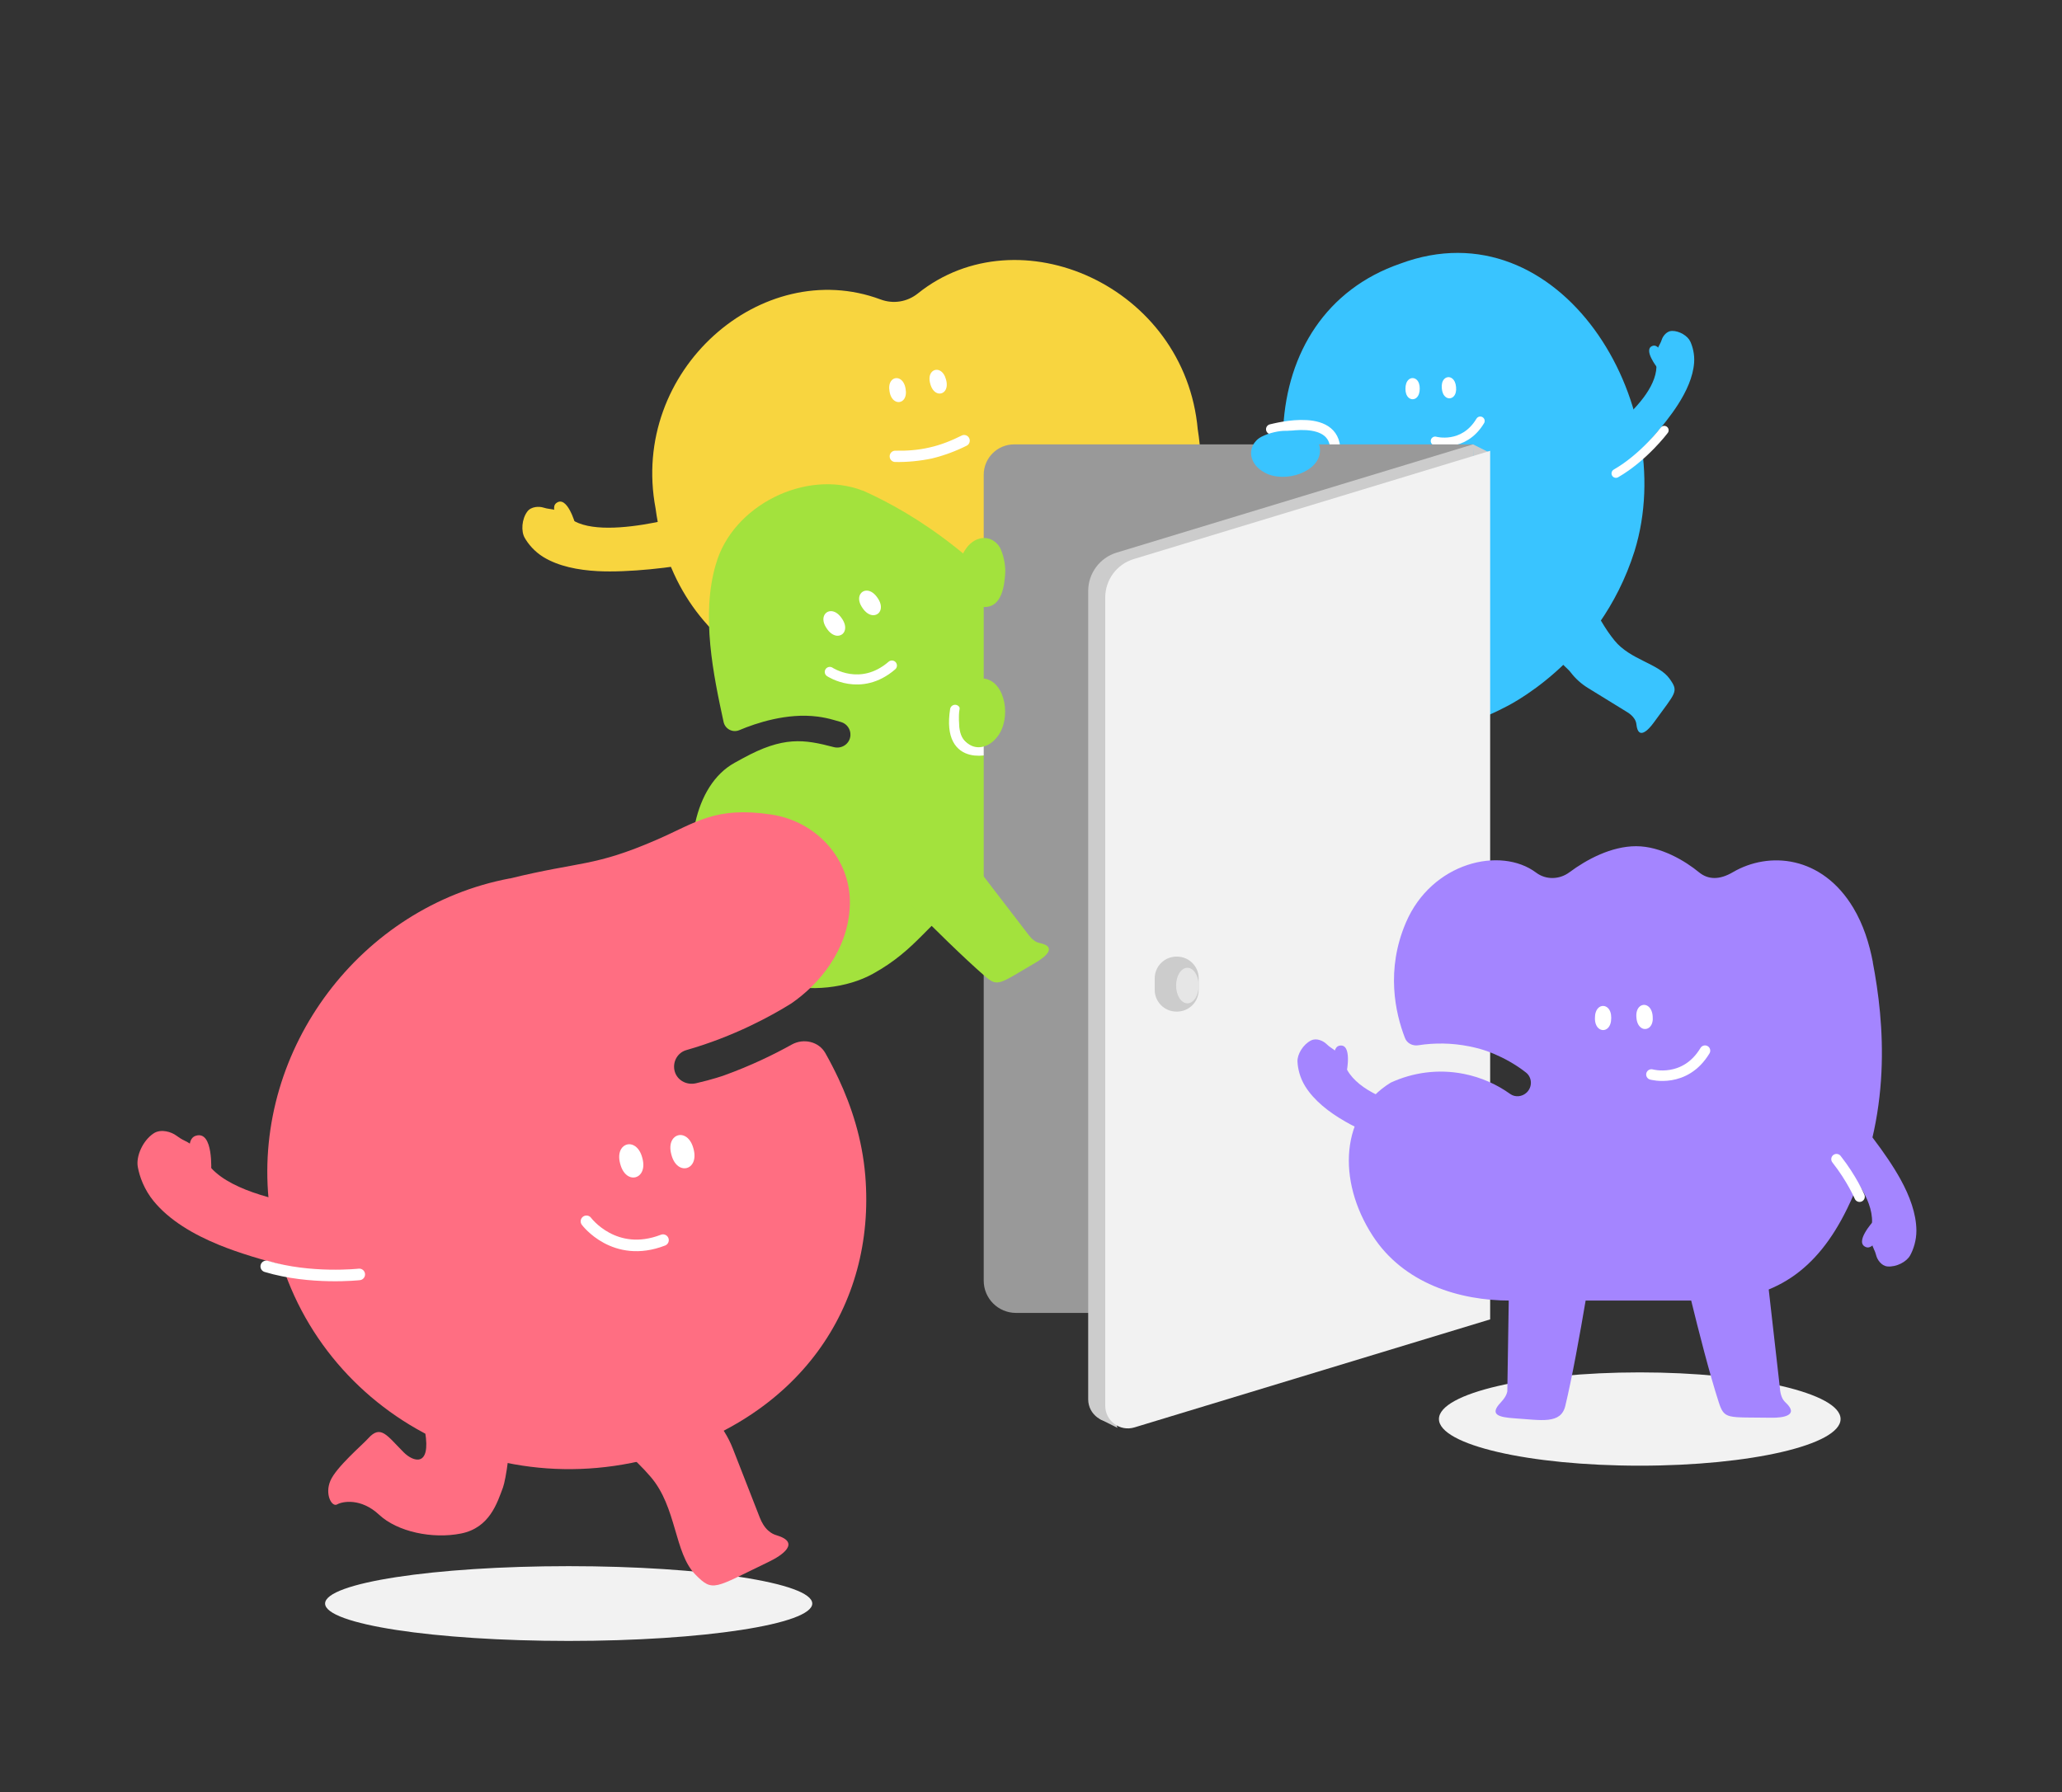 <svg width="375" height="326" viewBox="0 0 375 326" fill="none" xmlns="http://www.w3.org/2000/svg">
<rect x="0" y="0" width="375" height="326" fill="#333333" stroke="none"/>
<path d="M298.211 266.595C318.381 266.595 334.732 262.796 334.732 258.11C334.732 253.425 318.381 249.626 298.211 249.626C278.041 249.626 261.689 253.425 261.689 258.11C261.689 262.796 278.041 266.595 298.211 266.595Z" fill="#F2F2F2"/>
<path d="M129.686 92.266C129.686 92.266 110.307 98.896 103.896 94.453C102.696 93.618 101.533 92.73 100.075 92.585H100.052C99.619 92.54 99.194 92.441 98.776 92.312C98.062 92.092 96.611 92.092 95.897 93.049C94.886 94.408 94.734 96.61 95.418 97.817C96.049 98.934 97.196 100.323 98.814 101.318C101.564 102.996 105.104 103.695 108.697 103.885C114.288 104.173 122.31 103.247 127.331 102.237C132.353 101.227 133.538 98.911 133.538 98.911L135.133 97.924L129.686 92.259V92.266Z" fill="#F8D53F"/>
<path d="M217.832 78.18C215.53 52.005 185.235 38.685 166.92 53.379C164.982 54.928 162.453 55.331 160.136 54.465C138.622 46.438 114.457 67.321 119.228 92.494C126.68 148.703 226.576 133.599 217.84 78.18H217.832Z" fill="#F8D53F"/>
<path d="M176.302 79.797C176.097 79.22 175.428 78.947 174.881 79.228C173.089 80.131 171.106 80.936 169.04 81.392C166.981 81.878 164.846 82.022 162.833 81.976C162.218 81.961 161.739 82.5 161.8 83.108C161.853 83.624 162.279 84.027 162.795 84.034C164.96 84.072 167.262 83.86 169.495 83.389C171.714 82.85 173.871 82.037 175.808 81.065C176.272 80.83 176.477 80.283 176.302 79.797Z" fill="white"/>
<path d="M258.896 104.764C267.247 93.621 265.196 85.3 264.55 83.243C264.143 81.951 263.058 81.605 262.159 82.005C260.407 82.657 260.82 85.007 260.82 85.007C261.346 87.23 261.699 96.197 254.64 102.814C253.781 103.619 252.589 103.959 251.437 103.719C241.854 101.729 232.644 91.184 233.377 77.724C234.123 64.138 241.182 52.595 254.674 47.948C283.549 37.211 305.645 73.124 297.261 100.244C290.808 120.694 273.553 128.716 273.553 128.716C261.859 134.854 253.861 132.051 250.944 126.599C248.274 121.606 248.234 117.153 251.237 112.926C254.434 108.419 255.966 108.133 258.902 104.758L258.896 104.764Z" fill="#39C4FF"/>
<path d="M261 80.214C261 80.214 266.141 81.652 269.204 76.566" stroke="white" stroke-width="1.606" stroke-linecap="round" stroke-linejoin="round"/>
<path d="M148.682 130.342C149.685 130.471 150.672 130.676 151.637 130.957L152.944 131.329C154.007 131.633 154.721 132.635 154.661 133.736C154.585 135.262 153.111 136.28 151.63 135.893C146.221 134.48 142.468 133.857 135.008 137.973L133.595 138.748C133.595 138.748 133.588 138.725 133.595 138.748C126.151 142.856 124.122 154.968 127.131 164.908C131.886 180.635 149.465 182.244 158.748 177.126C166.899 172.631 168.965 167.49 174.465 164.46C179.464 161.704 183.429 163.518 193.046 158.21C204.456 151.915 204.874 142.066 200.43 131.048C199.314 128.276 196.86 124.077 195.044 121.708C179.775 101.789 166.519 93.543 156.902 89.222L156.879 89.237C146.54 85.258 133.162 91.963 130.184 102.67H130.177C127.45 111.942 129.759 122.854 131.59 131.306C131.871 132.605 133.246 133.326 134.469 132.802C137.508 131.519 143.137 129.628 148.667 130.342H148.682Z" fill="#A3E23D"/>
<path d="M180.685 136.096C180.685 136.096 172.146 139.201 173.696 129.109" stroke="white" stroke-width="1.832" stroke-miterlimit="10" stroke-linecap="round"/>
<path d="M231.158 78.073C232.017 77.899 243.624 74.702 242.804 82.728" stroke="white" stroke-width="1.832" stroke-miterlimit="10" stroke-linecap="round"/>
<path d="M184.431 80.83H267.895V238.809H184.773C181.529 238.809 178.9 236.182 178.9 232.939V86.358C178.9 83.306 181.377 80.83 184.431 80.83Z" fill="#999999"/>
<path d="M270.933 82.349L267.895 80.83L267.955 85.933L270.933 82.349Z" fill="#CCCCCC"/>
<path d="M267.895 238.809L203.218 258.454C200.567 259.259 197.9 257.277 197.9 254.513V107.499C197.9 104.287 200.005 101.447 203.081 100.513L267.903 80.822V238.801L267.895 238.809Z" fill="#CCCCCC"/>
<path d="M199.951 258.074L203.218 259.714L202.45 256.973L199.951 258.074Z" fill="#CCCCCC"/>
<path d="M270.995 239.987L206.318 259.632C203.666 260.437 201 258.455 201 255.69V108.677C201 105.465 203.104 102.624 206.181 101.69L271.003 82V239.979L270.995 239.987Z" fill="#F2F2F2"/>
<g clip-path="url(#clip0_1191_33892)">
<path d="M214.048 174H213.952C211.769 174 210 175.769 210 177.952V180.048C210 182.231 211.769 184 213.952 184H214.048C216.231 184 218 182.231 218 180.048V177.952C218 175.769 216.231 174 214.048 174Z" fill="#CCCCCC"/>
<path d="M215.945 182.496C217.08 182.496 218.001 181.049 218.001 179.264C218.001 177.479 217.08 176.032 215.945 176.032C214.809 176.032 213.889 177.479 213.889 179.264C213.889 181.049 214.809 182.496 215.945 182.496Z" fill="#E6E6E6"/>
</g>
<path d="M229.396 79.454C228.013 80.168 227.231 81.702 227.626 83.206C227.876 84.147 228.53 85.18 230.057 85.993C233.749 87.959 239.947 85.803 240.054 82.067C240.16 78.33 235.405 78.391 233.771 78.361C232.655 78.346 230.832 78.71 229.388 79.454H229.396Z" fill="#39C4FF"/>
<path d="M174.843 133.535C175.314 135.016 176.704 136.049 178.254 135.904C179.219 135.813 180.35 135.342 181.406 133.976C183.959 130.665 182.865 124.195 179.203 123.466C175.542 122.737 174.797 127.437 174.501 129.04C174.296 130.133 174.357 132.001 174.851 133.543L174.843 133.535Z" fill="#A3E23D"/>
<path d="M340.607 175.03C339.943 171.567 338.867 168.175 337.055 165.146C331.36 155.618 321.702 154.796 315.128 158.654C312.739 160.054 310.667 160.046 308.974 158.654C306.514 156.63 302.053 153.918 297.56 153.918C293.059 153.918 288.597 156.298 285.417 158.662C283.622 159.999 281.17 160.078 279.374 158.733C272.919 153.886 260.382 156.82 255.683 167.803C251.997 176.406 253.745 184.234 255.509 188.804C255.881 189.777 256.901 190.283 257.929 190.125C260.927 189.658 264.052 189.698 267.2 190.323C267.873 190.457 268.529 190.615 269.186 190.797C269.186 190.797 273.473 191.912 277.507 195.075C278.654 195.968 278.71 197.692 277.665 198.704C276.851 199.495 275.569 199.645 274.644 198.981C272.2 197.226 269.352 195.953 266.204 195.328C261.537 194.403 256.933 195.075 252.914 196.925C243.77 202.563 243.098 214.7 249.647 224.79C255.248 233.417 265.365 236.58 274.667 236.564C274.667 236.564 296.049 236.564 310.248 236.564C322.817 236.564 330.482 230.942 335.9 219.903C344.293 202.808 342.64 185.768 340.591 175.038L340.607 175.03Z" fill="#A485FF"/>
<path d="M274.123 253.112L274.542 226.528L290.386 224.077C290.386 224.077 287.12 245.585 284.667 255.73C283.853 259.098 280.293 258.299 275.476 257.983C272.588 257.793 271.062 257.327 272.588 255.484C272.921 255.081 273.925 254.156 274.115 253.112H274.123Z" fill="#A485FF"/>
<path d="M323.728 252.75L320.666 225.763L304.672 224.308C304.672 224.308 309.323 244.993 312.543 254.956C313.61 258.269 314.006 257.747 322.169 257.874C324.21 257.905 327.271 257.486 324.764 255.138C324.495 254.885 324.234 254.592 324.028 254.07C323.862 253.643 323.767 253.2 323.712 252.75H323.728Z" fill="#A485FF"/>
<path d="M297.247 130.766C296.934 130.267 296.475 129.874 295.975 129.561L288.776 125.128C287.564 124.382 286.506 123.424 285.646 122.299C285.52 122.132 285.38 121.972 285.227 121.826L280.226 117.006C278.607 115.449 278.468 112.906 279.899 111.175L282.157 108.452C284.175 106.023 288.051 106.515 289.356 109.384C290.421 111.721 291.833 114.31 293.618 116.5C296.501 120.049 301.656 120.674 303.64 123.464C305.338 125.853 304.792 125.86 300.763 131.425C299.758 132.816 297.933 134.674 297.607 131.798C297.573 131.485 297.5 131.166 297.254 130.766H297.247Z" fill="#39C4FF"/>
<path d="M187.097 170.095L171.213 149.402L157.334 156.115C157.334 156.115 171.403 170.832 178.992 177.446C181.514 179.64 181.582 179.025 188.359 175.084C190.053 174.097 192.37 172.244 189.141 171.546C188.792 171.47 188.434 171.356 188.009 171.029C187.66 170.763 187.363 170.437 187.097 170.095Z" fill="#A3E23D"/>
<path d="M104.616 95.273C104.616 95.273 104.259 97.065 102.915 97.505C101.57 97.946 101.471 95.144 101.259 94.438C100.947 93.412 100.37 92.114 101.175 91.499C103.143 90.01 104.616 95.265 104.616 95.265V95.273Z" fill="#F8D53F"/>
<path d="M267.557 203.156C267.557 203.156 248.027 202.001 244.649 193.897C244.111 192.608 243.375 191.406 242.197 190.662L242.173 190.647C241.825 190.425 241.501 190.156 241.2 189.864C240.686 189.366 239.452 188.741 238.432 189.247C236.984 189.967 235.9 191.777 235.964 193.106C236.019 194.331 236.391 196.008 237.348 197.558C238.962 200.175 241.675 202.294 244.657 204.002C249.292 206.659 256.522 209.331 261.237 210.636C265.951 211.941 267.952 210.478 267.952 210.478L269.74 210.328L267.549 203.148L267.557 203.156Z" fill="#A485FF"/>
<path d="M244.913 194.9C244.913 194.9 243.837 196.276 242.5 196.062C241.163 195.849 242.295 193.429 242.413 192.734C242.587 191.729 242.658 190.369 243.616 190.195C245.933 189.776 244.921 194.892 244.921 194.892L244.913 194.9Z" fill="#A485FF"/>
<path d="M325.652 203.321C325.652 203.321 341.726 214.47 340.381 223.153C340.168 224.536 340.168 225.936 340.785 227.193V227.217C340.982 227.588 341.117 227.984 341.22 228.387C341.394 229.075 342.129 230.261 343.268 230.356C344.882 230.49 346.741 229.518 347.382 228.348C347.975 227.272 348.529 225.643 348.521 223.833C348.505 220.757 347.295 217.531 345.641 214.526C343.071 209.845 338.285 203.796 334.939 200.23C331.593 196.663 329.125 196.861 329.125 196.861L327.519 196.062L325.652 203.329V203.321Z" fill="#A485FF"/>
<path d="M340.687 222.149C340.687 222.149 342.325 221.532 343.353 222.41C344.381 223.288 342.159 224.766 341.692 225.296C341.02 226.063 340.252 227.186 339.351 226.838C337.152 225.992 340.68 222.149 340.68 222.149H340.687Z" fill="#A485FF"/>
<path d="M287.705 81.865C287.705 81.865 301.849 73.437 301.23 66.068C301.13 64.896 301.217 63.718 301.803 62.699L301.816 62.679C301.989 62.373 302.129 62.054 302.236 61.721C302.422 61.155 303.108 60.203 304.067 60.19C305.425 60.17 306.937 61.102 307.403 62.12C307.836 63.059 308.209 64.457 308.096 65.981C307.903 68.564 306.697 71.2 305.132 73.63C302.702 77.411 298.333 82.211 295.31 85.013C292.293 87.816 290.229 87.503 290.229 87.503L288.837 88.082L287.691 81.871L287.705 81.865Z" fill="#39C4FF"/>
<path d="M301.428 66.921C301.428 66.921 302.766 67.533 303.685 66.854C304.604 66.175 302.82 64.804 302.46 64.331C301.941 63.646 301.361 62.66 300.582 62.9C298.691 63.486 301.428 66.914 301.428 66.914V66.921Z" fill="#39C4FF"/>
<path d="M182.007 99.926C181.384 98.498 179.903 97.618 178.376 97.914C177.427 98.096 176.348 98.688 175.436 100.154C173.233 103.708 174.973 110.033 178.688 110.39C182.402 110.747 182.668 106.001 182.805 104.368C182.896 103.26 182.653 101.407 182.007 99.926Z" fill="#A3E23D"/>
<path d="M291.541 187.361C291.237 187.361 290.941 187.239 290.697 187.019C290.272 186.632 290.044 185.979 290.059 185.174C290.052 184.361 290.28 183.701 290.697 183.313C290.941 183.086 291.237 182.972 291.541 182.972C291.845 182.972 292.141 183.093 292.384 183.313C292.809 183.701 293.03 184.354 293.022 185.159C293.022 185.971 292.802 186.632 292.384 187.019C292.141 187.247 291.845 187.361 291.541 187.361Z" fill="white"/>
<path d="M299.276 187.165C298.972 187.195 298.669 187.104 298.41 186.899C297.954 186.55 297.666 185.919 297.605 185.114C297.521 184.302 297.689 183.626 298.076 183.201C298.296 182.958 298.577 182.813 298.881 182.783C299.185 182.753 299.489 182.844 299.755 183.049C300.211 183.398 300.499 184.028 300.56 184.833C300.644 185.646 300.477 186.322 300.089 186.747C299.869 186.99 299.588 187.134 299.284 187.165H299.276Z" fill="white"/>
<path d="M163.625 73.115C163.321 73.168 163.017 73.107 162.736 72.925C162.25 72.621 161.908 72.014 161.779 71.224C161.627 70.419 161.733 69.736 162.075 69.28C162.272 69.014 162.538 68.847 162.842 68.794C163.146 68.741 163.45 68.802 163.731 68.984C164.217 69.287 164.559 69.895 164.688 70.685C164.84 71.49 164.734 72.173 164.392 72.629C164.194 72.894 163.921 73.061 163.625 73.115Z" fill="white"/>
<path d="M171.198 71.542C170.901 71.626 170.59 71.588 170.294 71.436C169.785 71.178 169.39 70.601 169.185 69.826C168.957 69.044 169.002 68.345 169.306 67.859C169.481 67.579 169.732 67.389 170.028 67.305C170.324 67.222 170.636 67.26 170.932 67.411C171.441 67.67 171.836 68.247 172.041 69.021C172.269 69.803 172.223 70.502 171.919 70.988C171.745 71.269 171.494 71.459 171.198 71.542Z" fill="white"/>
<path d="M153.101 115.405C152.82 115.595 152.478 115.671 152.121 115.626C151.491 115.534 150.868 115.079 150.374 114.342C149.85 113.606 149.645 112.861 149.789 112.239C149.873 111.882 150.063 111.593 150.344 111.396C150.625 111.198 150.967 111.13 151.331 111.176C151.962 111.267 152.577 111.722 153.078 112.459C153.603 113.196 153.808 113.94 153.663 114.562C153.58 114.919 153.39 115.215 153.109 115.405H153.101Z" fill="white"/>
<path d="M159.597 111.669C159.316 111.859 158.974 111.935 158.617 111.889C157.987 111.798 157.364 111.342 156.87 110.606C156.346 109.869 156.141 109.125 156.285 108.502C156.369 108.146 156.559 107.857 156.84 107.66C157.121 107.462 157.463 107.394 157.827 107.439C158.458 107.53 159.073 107.986 159.575 108.723C160.099 109.459 160.304 110.203 160.159 110.826C160.076 111.183 159.886 111.479 159.605 111.669H159.597Z" fill="white"/>
<path d="M150.908 122.217C150.908 122.217 156.514 125.968 162.204 121.055" stroke="white" stroke-width="1.832" stroke-linecap="round" stroke-linejoin="round"/>
<path d="M300.33 195.44C300.33 195.44 306.437 197.148 310.075 191.106" stroke="white" stroke-width="1.908" stroke-linecap="round" stroke-linejoin="round"/>
<path d="M256.899 72.618C256.632 72.618 256.373 72.512 256.16 72.319C255.787 71.979 255.587 71.407 255.6 70.701C255.594 69.989 255.793 69.41 256.16 69.07C256.373 68.87 256.632 68.77 256.899 68.77C257.165 68.77 257.425 68.877 257.638 69.07C258.011 69.41 258.204 69.982 258.197 70.688C258.197 71.4 258.004 71.979 257.638 72.319C257.425 72.518 257.165 72.618 256.899 72.618Z" fill="white"/>
<path d="M263.677 72.446C263.41 72.472 263.144 72.392 262.918 72.213C262.518 71.906 262.265 71.354 262.212 70.648C262.139 69.936 262.285 69.344 262.625 68.971C262.818 68.758 263.064 68.631 263.331 68.605C263.597 68.578 263.863 68.658 264.096 68.838C264.496 69.144 264.749 69.696 264.802 70.402C264.876 71.114 264.729 71.707 264.389 72.079C264.196 72.293 263.95 72.419 263.684 72.446H263.677Z" fill="white"/>
<path d="M338.183 217.666C338.183 217.666 336.783 214.384 333.99 210.842" stroke="white" stroke-width="1.908" stroke-miterlimit="10" stroke-linecap="round"/>
<path d="M302.661 78.263C302.661 78.263 298.958 83.189 293.877 86.111" stroke="white" stroke-width="1.606" stroke-miterlimit="10" stroke-linecap="round"/>
<path d="M38.396 213.16C38.396 213.16 37.1 215.366 35.105 215.318C33.109 215.27 34.289 211.53 34.337 210.503C34.404 209.007 34.241 207.022 35.594 206.59C38.885 205.535 38.396 213.17 38.396 213.17V213.16Z" fill="#FF6E82"/>
<path d="M103.422 298.471C127.887 298.471 147.72 295.427 147.72 291.671C147.72 287.916 127.887 284.871 103.422 284.871C78.956 284.871 59.123 287.916 59.123 291.671C59.123 295.427 78.956 298.471 103.422 298.471Z" fill="#F2F2F2"/>
<path d="M139.716 278.408C139.015 277.775 138.536 276.941 138.19 276.068L133.278 263.494C132.453 261.384 131.244 259.446 129.718 257.768C129.488 257.519 129.277 257.26 129.095 256.982L122.954 247.755C120.968 244.772 117.005 243.823 113.877 245.578L108.955 248.35C104.561 250.824 104.225 257.049 108.37 259.916C111.747 262.257 115.413 265.211 118.339 268.635C123.088 274.178 122.609 282.446 126.427 286.359C129.699 289.706 129.862 288.853 139.764 284.105C142.239 282.925 145.674 280.585 141.251 279.262C140.771 279.118 140.292 278.916 139.725 278.408H139.716Z" fill="#FF6E82"/>
<path d="M92.704 159.796C105.619 156.621 107.931 157.734 119.445 152.737C126.564 149.649 130.018 146.618 140.284 148.162C148.44 149.38 154.753 156.228 154.561 164.467C154.369 172.83 148.804 179.17 143.892 182.527C140.313 184.761 133.491 188.531 124.818 191.005C123.273 191.446 122.352 193.019 122.64 194.592C122.975 196.405 124.779 197.45 126.573 197.038C129.625 196.338 131.62 195.628 131.62 195.628C136.6 193.834 140.802 191.772 143.988 189.998C146.118 188.809 148.9 189.432 150.1 191.552C150.925 193.01 151.74 194.582 152.517 196.242C154.849 201.239 156.806 207.147 157.363 213.851C159.31 237.569 145.341 258.391 117.977 265.383C84.529 273.938 51.994 251.774 48.847 218.109C46.237 190.66 65.599 164.908 92.704 159.777V159.796Z" fill="#FF6E82"/>
<path d="M72.9 220.803C72.9 220.803 44.231 220.583 37.822 211.74C36.622 210.081 35.5 208.364 33.638 207.51L33.609 207.491C33.053 207.232 32.535 206.906 32.045 206.542C31.211 205.918 29.282 205.237 27.901 206.177C25.943 207.501 24.706 210.34 25.061 212.258C25.377 214.032 26.241 216.392 27.929 218.454C30.779 221.945 35.135 224.515 39.798 226.424C47.052 229.397 58.076 231.891 65.176 232.888C72.286 233.886 74.915 231.373 74.915 231.373L77.476 230.807L72.909 220.794L72.9 220.803Z" fill="#FF6E82"/>
<path d="M92.53 259.379C93.068 262.592 91.964 269.238 91.475 270.552C90.419 273.372 89.047 277.899 83.838 278.935C78.628 279.971 72.266 278.618 68.947 275.52C65.627 272.423 62.259 273.094 61.309 273.641C60.359 274.187 59.016 271.818 60.091 269.325C61.165 266.831 65.934 262.784 66.96 261.633C69.254 259.072 70.367 261.115 73.437 264.184C75.145 265.891 78.397 266.975 77.313 260.453C76.603 256.166 76.229 252.847 76.229 252.847L92.338 251.543L92.53 259.36V259.379Z" fill="#FF6E82"/>
<path d="M115.595 214.128C115.183 214.234 114.741 214.186 114.329 213.965C113.619 213.591 113.072 212.786 112.794 211.692C112.486 210.589 112.563 209.621 112.995 208.949C113.244 208.556 113.599 208.297 114.012 208.182C114.425 208.067 114.866 208.124 115.279 208.345C115.989 208.719 116.535 209.525 116.814 210.618C117.121 211.721 117.044 212.69 116.612 213.361C116.363 213.754 116.008 214.013 115.595 214.128Z" fill="white"/>
<path d="M124.9 212.451C124.487 212.556 124.046 212.508 123.633 212.288C122.923 211.914 122.376 211.108 122.098 210.014C121.791 208.912 121.868 207.943 122.3 207.271C122.549 206.878 122.904 206.619 123.317 206.504C123.729 206.389 124.171 206.447 124.583 206.667C125.293 207.041 125.84 207.847 126.118 208.94C126.425 210.043 126.349 211.012 125.917 211.683C125.667 212.077 125.312 212.336 124.9 212.451Z" fill="white"/>
<path d="M106.654 222.146C106.654 222.146 111.73 228.994 120.576 225.57" stroke="white" stroke-width="2.104" stroke-linecap="round" stroke-linejoin="round"/>
<path d="M65.337 231.805C65.337 231.805 56.51 232.783 48.422 230.347" stroke="white" stroke-width="2.104" stroke-miterlimit="10" stroke-linecap="round"/>
<defs>
<clipPath id="clip0_1191_33892">
<rect width="8" height="10" fill="white" transform="translate(210 174)"/>
</clipPath>
</defs>
</svg>
